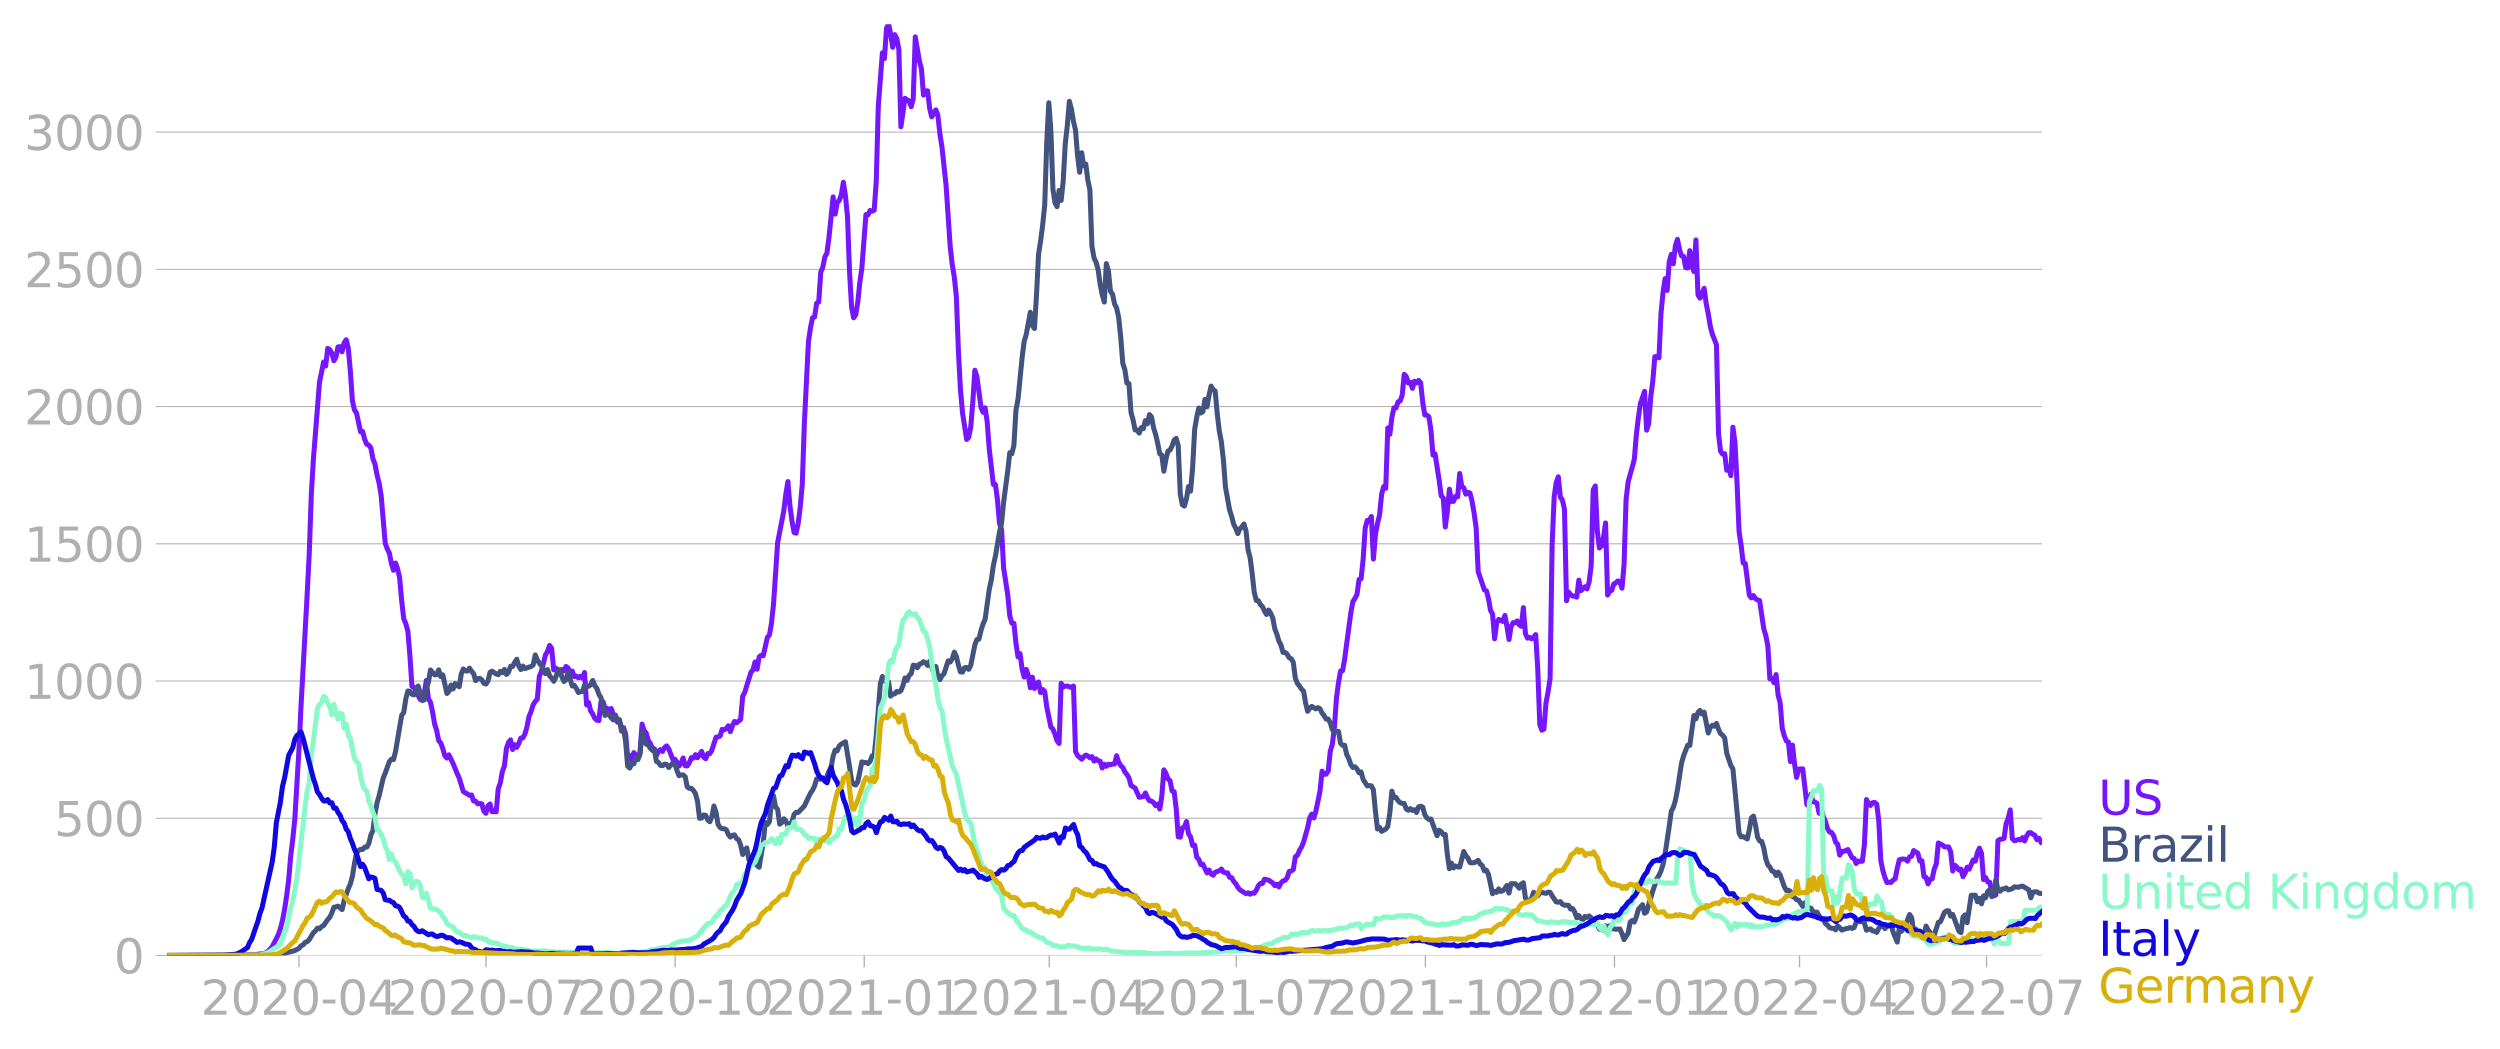 <svg xmlns:xlink="http://www.w3.org/1999/xlink" width="992.186" height="416.199" viewBox="0 0 744.14 312.149" xmlns="http://www.w3.org/2000/svg"><defs><style>*{stroke-linejoin:round;stroke-linecap:butt}</style></defs><g id="figure_1"><path d="M0 312.15h744.14V0H0v312.15z" style="fill:none" id="patch_1"/><g id="axes_1"><path d="M49.83 284.4h558V7.2h-558v277.2z" style="fill:none" id="patch_2"/><g id="matplotlib.axis_1"><g id="xtick_1"><g id="line2d_1"><defs><path id="m7613016819" d="M0 0v3.5" style="stroke:#b0b0b0;stroke-width:.4"/></defs><use xlink:href="#m7613016819" x="88.988" y="284.4" style="fill:#b0b0b0;stroke:#b0b0b0;stroke-width:.4"/></g><g style="fill:#b0b0b0" transform="matrix(.14 0 0 -.14 59.74 302.038)" id="text_1"><defs><path id="DejaVuSans-32" d="M1228 531h2203V0H469v531q359 372 979 998 621 627 780 809 303 340 423 576 121 236 121 464 0 372-261 606-261 235-680 235-297 0-627-103-329-103-704-313v638q381 153 712 231 332 78 607 78 725 0 1156-363 431-362 431-968 0-288-108-546-107-257-392-607-78-91-497-524-418-433-1181-1211z" transform="scale(.016)"/><path id="DejaVuSans-30" d="M2034 4250q-487 0-733-480-245-479-245-1442 0-959 245-1439 246-480 733-480 491 0 736 480 246 480 246 1439 0 963-246 1442-245 480-736 480zm0 500q785 0 1199-621 414-620 414-1801 0-1178-414-1799Q2819-91 2034-91q-784 0-1198 620-414 621-414 1799 0 1181 414 1801 414 621 1198 621z" transform="scale(.016)"/><path id="DejaVuSans-2d" d="M313 2009h1684v-512H313v512z" transform="scale(.016)"/><path id="DejaVuSans-34" d="M2419 4116 825 1625h1594v2491zm-166 550h794V1625h666v-525h-666V0h-628v1100H313v609l1940 2957z" transform="scale(.016)"/></defs><use xlink:href="#DejaVuSans-32"/><use xlink:href="#DejaVuSans-30" x="63.623"/><use xlink:href="#DejaVuSans-32" x="127.246"/><use xlink:href="#DejaVuSans-30" x="190.869"/><use xlink:href="#DejaVuSans-2d" x="254.492"/><use xlink:href="#DejaVuSans-30" x="290.576"/><use xlink:href="#DejaVuSans-34" x="354.199"/></g></g><g id="xtick_2"><use xlink:href="#m7613016819" x="144.666" y="284.4" style="fill:#b0b0b0;stroke:#b0b0b0;stroke-width:.4" id="line2d_2"/><g style="fill:#b0b0b0" transform="matrix(.14 0 0 -.14 115.418 302.038)" id="text_2"><defs><path id="DejaVuSans-37" d="M525 4666h3000v-269L1831 0h-659l1594 4134H525v532z" transform="scale(.016)"/></defs><use xlink:href="#DejaVuSans-32"/><use xlink:href="#DejaVuSans-30" x="63.623"/><use xlink:href="#DejaVuSans-32" x="127.246"/><use xlink:href="#DejaVuSans-30" x="190.869"/><use xlink:href="#DejaVuSans-2d" x="254.492"/><use xlink:href="#DejaVuSans-30" x="290.576"/><use xlink:href="#DejaVuSans-37" x="354.199"/></g></g><g id="xtick_3"><use xlink:href="#m7613016819" x="200.955" y="284.4" style="fill:#b0b0b0;stroke:#b0b0b0;stroke-width:.4" id="line2d_3"/><g style="fill:#b0b0b0" transform="matrix(.14 0 0 -.14 171.707 302.038)" id="text_3"><defs><path id="DejaVuSans-31" d="M794 531h1031v3560L703 3866v575l1116 225h631V531h1031V0H794v531z" transform="scale(.016)"/></defs><use xlink:href="#DejaVuSans-32"/><use xlink:href="#DejaVuSans-30" x="63.623"/><use xlink:href="#DejaVuSans-32" x="127.246"/><use xlink:href="#DejaVuSans-30" x="190.869"/><use xlink:href="#DejaVuSans-2d" x="254.492"/><use xlink:href="#DejaVuSans-31" x="290.576"/><use xlink:href="#DejaVuSans-30" x="354.199"/></g></g><g id="xtick_4"><use xlink:href="#m7613016819" x="257.244" y="284.4" style="fill:#b0b0b0;stroke:#b0b0b0;stroke-width:.4" id="line2d_4"/><g style="fill:#b0b0b0" transform="matrix(.14 0 0 -.14 227.997 302.038)" id="text_4"><use xlink:href="#DejaVuSans-32"/><use xlink:href="#DejaVuSans-30" x="63.623"/><use xlink:href="#DejaVuSans-32" x="127.246"/><use xlink:href="#DejaVuSans-31" x="190.869"/><use xlink:href="#DejaVuSans-2d" x="254.492"/><use xlink:href="#DejaVuSans-30" x="290.576"/><use xlink:href="#DejaVuSans-31" x="354.199"/></g></g><g id="xtick_5"><use xlink:href="#m7613016819" x="312.31" y="284.4" style="fill:#b0b0b0;stroke:#b0b0b0;stroke-width:.4" id="line2d_5"/><g style="fill:#b0b0b0" transform="matrix(.14 0 0 -.14 283.062 302.038)" id="text_5"><use xlink:href="#DejaVuSans-32"/><use xlink:href="#DejaVuSans-30" x="63.623"/><use xlink:href="#DejaVuSans-32" x="127.246"/><use xlink:href="#DejaVuSans-31" x="190.869"/><use xlink:href="#DejaVuSans-2d" x="254.492"/><use xlink:href="#DejaVuSans-30" x="290.576"/><use xlink:href="#DejaVuSans-34" x="354.199"/></g></g><g id="xtick_6"><use xlink:href="#m7613016819" x="367.988" y="284.4" style="fill:#b0b0b0;stroke:#b0b0b0;stroke-width:.4" id="line2d_6"/><g style="fill:#b0b0b0" transform="matrix(.14 0 0 -.14 338.74 302.038)" id="text_6"><use xlink:href="#DejaVuSans-32"/><use xlink:href="#DejaVuSans-30" x="63.623"/><use xlink:href="#DejaVuSans-32" x="127.246"/><use xlink:href="#DejaVuSans-31" x="190.869"/><use xlink:href="#DejaVuSans-2d" x="254.492"/><use xlink:href="#DejaVuSans-30" x="290.576"/><use xlink:href="#DejaVuSans-37" x="354.199"/></g></g><g id="xtick_7"><use xlink:href="#m7613016819" x="424.277" y="284.4" style="fill:#b0b0b0;stroke:#b0b0b0;stroke-width:.4" id="line2d_7"/><g style="fill:#b0b0b0" transform="matrix(.14 0 0 -.14 395.03 302.038)" id="text_7"><use xlink:href="#DejaVuSans-32"/><use xlink:href="#DejaVuSans-30" x="63.623"/><use xlink:href="#DejaVuSans-32" x="127.246"/><use xlink:href="#DejaVuSans-31" x="190.869"/><use xlink:href="#DejaVuSans-2d" x="254.492"/><use xlink:href="#DejaVuSans-31" x="290.576"/><use xlink:href="#DejaVuSans-30" x="354.199"/></g></g><g id="xtick_8"><use xlink:href="#m7613016819" x="480.567" y="284.4" style="fill:#b0b0b0;stroke:#b0b0b0;stroke-width:.4" id="line2d_8"/><g style="fill:#b0b0b0" transform="matrix(.14 0 0 -.14 451.319 302.038)" id="text_8"><use xlink:href="#DejaVuSans-32"/><use xlink:href="#DejaVuSans-30" x="63.623"/><use xlink:href="#DejaVuSans-32" x="127.246"/><use xlink:href="#DejaVuSans-32" x="190.869"/><use xlink:href="#DejaVuSans-2d" x="254.492"/><use xlink:href="#DejaVuSans-30" x="290.576"/><use xlink:href="#DejaVuSans-31" x="354.199"/></g></g><g id="xtick_9"><use xlink:href="#m7613016819" x="535.633" y="284.4" style="fill:#b0b0b0;stroke:#b0b0b0;stroke-width:.4" id="line2d_9"/><g style="fill:#b0b0b0" transform="matrix(.14 0 0 -.14 506.385 302.038)" id="text_9"><use xlink:href="#DejaVuSans-32"/><use xlink:href="#DejaVuSans-30" x="63.623"/><use xlink:href="#DejaVuSans-32" x="127.246"/><use xlink:href="#DejaVuSans-32" x="190.869"/><use xlink:href="#DejaVuSans-2d" x="254.492"/><use xlink:href="#DejaVuSans-30" x="290.576"/><use xlink:href="#DejaVuSans-34" x="354.199"/></g></g><g id="xtick_10"><use xlink:href="#m7613016819" x="591.31" y="284.4" style="fill:#b0b0b0;stroke:#b0b0b0;stroke-width:.4" id="line2d_10"/><g style="fill:#b0b0b0" transform="matrix(.14 0 0 -.14 562.062 302.038)" id="text_10"><use xlink:href="#DejaVuSans-32"/><use xlink:href="#DejaVuSans-30" x="63.623"/><use xlink:href="#DejaVuSans-32" x="127.246"/><use xlink:href="#DejaVuSans-32" x="190.869"/><use xlink:href="#DejaVuSans-2d" x="254.492"/><use xlink:href="#DejaVuSans-30" x="290.576"/><use xlink:href="#DejaVuSans-37" x="354.199"/></g></g></g><g id="matplotlib.axis_2"><g id="ytick_1"><path d="M49.83 284.4h558" clip-path="url(#pf10d92b162)" style="fill:none;stroke:#b0b0b0;stroke-width:.3;stroke-linecap:square" id="line2d_11"/><g id="line2d_12"><defs><path id="mec77776ad9" d="M0 0h-3.5" style="stroke:#b0b0b0;stroke-width:.3"/></defs><use xlink:href="#mec77776ad9" x="49.83" y="284.4" style="fill:#b0b0b0;stroke:#b0b0b0;stroke-width:.3"/></g><use xlink:href="#DejaVuSans-30" style="fill:#b0b0b0" transform="matrix(.14 0 0 -.14 33.922 289.719)" id="text_11"/></g><g id="ytick_2"><path d="M49.83 243.555h558" clip-path="url(#pf10d92b162)" style="fill:none;stroke:#b0b0b0;stroke-width:.3;stroke-linecap:square" id="line2d_13"/><use xlink:href="#mec77776ad9" x="49.83" y="243.555" style="fill:#b0b0b0;stroke:#b0b0b0;stroke-width:.3" id="line2d_14"/><g style="fill:#b0b0b0" transform="matrix(.14 0 0 -.14 16.108 248.874)" id="text_12"><defs><path id="DejaVuSans-35" d="M691 4666h2478v-532H1269V2991q137 47 274 70 138 23 276 23 781 0 1237-428 457-428 457-1159 0-753-469-1171Q2575-91 1722-91q-294 0-599 50Q819 9 494 109v635q281-153 581-228t634-75q541 0 856 284 316 284 316 772 0 487-316 771-315 285-856 285-253 0-505-56-251-56-513-175v2344z" transform="scale(.016)"/></defs><use xlink:href="#DejaVuSans-35"/><use xlink:href="#DejaVuSans-30" x="63.623"/><use xlink:href="#DejaVuSans-30" x="127.246"/></g></g><g id="ytick_3"><path d="M49.83 202.71h558" clip-path="url(#pf10d92b162)" style="fill:none;stroke:#b0b0b0;stroke-width:.3;stroke-linecap:square" id="line2d_15"/><use xlink:href="#mec77776ad9" x="49.83" y="202.709" style="fill:#b0b0b0;stroke:#b0b0b0;stroke-width:.3" id="line2d_16"/><g style="fill:#b0b0b0" transform="matrix(.14 0 0 -.14 7.2 208.028)" id="text_13"><use xlink:href="#DejaVuSans-31"/><use xlink:href="#DejaVuSans-30" x="63.623"/><use xlink:href="#DejaVuSans-30" x="127.246"/><use xlink:href="#DejaVuSans-30" x="190.869"/></g></g><g id="ytick_4"><path d="M49.83 161.864h558" clip-path="url(#pf10d92b162)" style="fill:none;stroke:#b0b0b0;stroke-width:.3;stroke-linecap:square" id="line2d_17"/><use xlink:href="#mec77776ad9" x="49.83" y="161.864" style="fill:#b0b0b0;stroke:#b0b0b0;stroke-width:.3" id="line2d_18"/><g style="fill:#b0b0b0" transform="matrix(.14 0 0 -.14 7.2 167.183)" id="text_14"><use xlink:href="#DejaVuSans-31"/><use xlink:href="#DejaVuSans-35" x="63.623"/><use xlink:href="#DejaVuSans-30" x="127.246"/><use xlink:href="#DejaVuSans-30" x="190.869"/></g></g><g id="ytick_5"><path d="M49.83 121.019h558" clip-path="url(#pf10d92b162)" style="fill:none;stroke:#b0b0b0;stroke-width:.3;stroke-linecap:square" id="line2d_19"/><use xlink:href="#mec77776ad9" x="49.83" y="121.019" style="fill:#b0b0b0;stroke:#b0b0b0;stroke-width:.3" id="line2d_20"/><g style="fill:#b0b0b0" transform="matrix(.14 0 0 -.14 7.2 126.337)" id="text_15"><use xlink:href="#DejaVuSans-32"/><use xlink:href="#DejaVuSans-30" x="63.623"/><use xlink:href="#DejaVuSans-30" x="127.246"/><use xlink:href="#DejaVuSans-30" x="190.869"/></g></g><g id="ytick_6"><path d="M49.83 80.173h558" clip-path="url(#pf10d92b162)" style="fill:none;stroke:#b0b0b0;stroke-width:.3;stroke-linecap:square" id="line2d_21"/><use xlink:href="#mec77776ad9" x="49.83" y="80.173" style="fill:#b0b0b0;stroke:#b0b0b0;stroke-width:.3" id="line2d_22"/><g style="fill:#b0b0b0" transform="matrix(.14 0 0 -.14 7.2 85.492)" id="text_16"><use xlink:href="#DejaVuSans-32"/><use xlink:href="#DejaVuSans-35" x="63.623"/><use xlink:href="#DejaVuSans-30" x="127.246"/><use xlink:href="#DejaVuSans-30" x="190.869"/></g></g><g id="ytick_7"><path d="M49.83 39.328h558" clip-path="url(#pf10d92b162)" style="fill:none;stroke:#b0b0b0;stroke-width:.3;stroke-linecap:square" id="line2d_23"/><use xlink:href="#mec77776ad9" x="49.83" y="39.328" style="fill:#b0b0b0;stroke:#b0b0b0;stroke-width:.3" id="line2d_24"/><g style="fill:#b0b0b0" transform="matrix(.14 0 0 -.14 7.2 44.647)" id="text_17"><defs><path id="DejaVuSans-33" d="M2597 2516q453-97 707-404 255-306 255-756 0-690-475-1069Q2609-91 1734-91q-293 0-604 58T488 141v609q262-153 574-231 313-78 654-78 593 0 904 234t311 681q0 413-289 645-289 233-804 233h-544v519h569q465 0 712 186t247 536q0 359-255 551-254 193-729 193-260 0-557-57-297-56-653-174v562q360 100 674 150t592 50q719 0 1137-327 419-326 419-882 0-388-222-655t-631-370z" transform="scale(.016)"/></defs><use xlink:href="#DejaVuSans-33"/><use xlink:href="#DejaVuSans-30" x="63.623"/><use xlink:href="#DejaVuSans-30" x="127.246"/><use xlink:href="#DejaVuSans-30" x="190.869"/></g></g></g><path d="m49.83 284.4 21.414-.082 3.06-.151 1.223-.012 1.224-.117 1.836-.21 1.223-.665 1.224-1.365 1.835-3.618.612-1.867.612-2.404.612-3.186.612-4.027.612-4.854.612-7.12.611-4.982.612-6.069 1.224-20.48.612-13.001 1.835-33.248.612-12.079.612-17.47.612-10.48 1.835-23.142 1.224-6.021.612 1.202.612-5.229.612.362.611 1.074.612 2.217.612-1.062.612-3.034.612-.105.612 1.529.611-2.696.612-.864.612 2.474.612 6.699.612 8.928.612 2.777.611.875 1.224 5.649.612-.105.612 2.369.612 1.424.612.268.611.817.612 3.22.612 1.6.612 3.232.612 2.37.612 3.769 1.223 14.226.612 1.657.612 1.237.612 3.139.612 1.984.611-2.16.612 1.681.612 2.708.612 6.827.612 5.38.612 1.435.612 2.206.611 7.27.612 9.196.612.28 1.836 3.595.611.233.612-2.065.612-3.781.612 5.461.612.98.612 2.766.611 3.665.612 1.925.612 3.058.612.735.612 1.622.612 2.194.612.677.611-.957 1.224 2.567 1.224 2.988.612 1.354 1.223 4.003 1.836 1.132.612-.082.611 1.774.612.046.612.794.612-.082.612.094.612 2.17.612.642.611-2.217.612-.549.612 2.276 1.224.035.612-6.874.611-1.645.612-3.466.612-1.646.612-5.24.612-1.773.612-.759.611 2.86.612-1.424.612.805.612-1.19.612-1.588.612-.058.612-1.132.611-2.217.612-3.058.612-1.435.612-2.008.612-.98.612-.677.611-6.745.612-1.506 1.224-4.936.612-1.085.612-1.728.611.876.612 6.395.612-.479.612.362.612 1.307.612-1.283.612.385.611-1.296.612.467.612 2.02.612-1.145.612 1.67.612-.164.611.513.612-.466.612.583.612-1.692.612 9.651.612-.7.611 2.486.612.933.612 1.284.612.537.612.128.612-5.532.612-.093.611 1.984.612-.012.612.724.612-.654.612 1.798 1.223 2.229.612-.28.612 1.867.612.058.612 1.902.612 7.026.611-.584.612 1.33.612-2.24.612.735.612.502.612-1.179.612-8.53.611 1.937.612.7.612 2.17.612.91.612 1.506.612.129.611 1.995.612-1.295.612-.479.612.549.612-1.19.612-.444.611.875 1.224 3.174.612-.07.612.876.612 1.108.612-.793.611-1.587.612 2.322.612.047.612-.922.612-1.54.612.163.611-1.039.612.91 1.224-1.89.612 1.715.612.467.611-1.517.612.012.612-1.039 1.224-3.851.612-.105.612-.257.611-1.995.612.151.612-.385.612-.817.612 1.739.612-1.762.611-1.272.612.408 1.224-1.027.612-6.908.612-1.167 1.835-5.929.612-.723.612-2.358.612 2.16.612-3.665.611-.467.612.117 1.224-5.45.612-.712.612-3.466.611-5.718 1.224-18.323 1.836-9.452.611-5.018.612-3.712.612 7.283.612 4.54.612 3.337.612.21.612-2.883.611-4.854.612-6.804.612-18.042 1.224-24.46.612-4.155.611-2.93.612-.244.612-4.097.612-.338.612-8.916.612-1.459.611-3.092.612-1.074.612-4.738 1.224-12.009.612 5.112.612-3.454.611-.607.612-1.657.612-3.746.612 4.014.612 6.139.612 16.536.611 10.48.612 3.174.612-.864.612-3.71.612-5.929.612-4.306 1.223-15.918.612.07.612-1.296.612.199.612-.269.612-8.53.611-22.477 1.224-15.86.612 1.704.612-9.056.612-1.167.611 2.812.612 4.073.612-3.77.612 1.168.612 3.14.612 23.118 1.223-8.485.612.479.612.315.612 1.716.612-2.334.612-18.45 1.223 7.2.612 2.392.612 7.726.612-1.214.612-.047.611 5.193.612 2.544.612-.91.612-1.167.612 1.622.612 5.614.611 3.84 1.224 11.482 1.224 18.183.612 5.414.612 3.618.611 5.859.612 16.396.612 11.32.612 6.874 1.224 7.877.611-.63.612-3.023.612-7.457.612-9.488.612 1.903 1.223 9.196.612 1.423.612-1.33.612 4.143.612 8.11 1.224 10.55h.611l.612 4.528.612 7.084.612 1.774.612 11.518 1.223 7.924.612 6.29.612 2.183.612.047.612 5.928.612 4.05.611-.946.612 4.587.612 2.369.612-2.276.612 1.797.612 3.653.612-3.128.611 3.35.612-1.506.612-.408.612 3.139.612-.91.612.583.611 4.587 1.224 5.998.612.618.612 1.53.612 1.96.611.77.612-17.902.612 1.12.612-.268.612-.023 1.224.42.611-.432.612 19.524.612 1.167 1.224 1.097.612-.723.611-.502.612.268.612.525.612-.338.612 1.319.612-.642.611.56.612.14.612 2.007.612-1.108.612.606.612-.606.612.151.611-.221.612-.012.612-2.45.612 1.901.612 1.027.612.549.611 1.319.612.758.612 1.015.612 2.276 1.224.759 1.223 2.742 1.224-.198.612-1.074.612 1.412.612.91.611.105.612.479.612.864.612-.479.612 1.494.612-3.805.611-7.854.612 1.016.612 1.68.612.537.612 3.058.612.198.611 5.018.612 8.414.612.117.612-2.8.612-.176.612-1.68.612 3.652.611.91.612 2.58.612-.14.612 3.594.612.677.612 1.54.611-.105 1.224 2.58.612-.852.612 1.155.612.373.611-.875 1.224-.432.612-.537.612.922.612.234h.612l.611 1.318.612.106.612 1.132.612.676.612 1.062.612.736 1.835 1.178.612-.291.612.443.612-.385.611.082.612-.91.612-1.331.612-.677h.612l.612-1.249 1.223.269 1.224.817.612.817.612-.397.612.793.611-1.202.612-.607.612-.14.612-.781.612-1.891.612-.128.611-.409.612-3.816.612-.432.612-1.435.612-1.027.612-1.506 1.223-4.283.612-2.929.612-1.073.612 1.132.612-2.066 1.223-5.893.612-5.975.612.945.612-.07.612-.922.612-5.882.611-2.124.612-4.82.612-8.752.612-4.715.612-3.478.612-.081.612-3.536 1.835-13.69.612-3.337.612-.945.612-1.202.611-4.447.612-.198.612-5.812.612-9.324.612-2.24.612.023.611-1.19.612 12.661.612-7.422.612-3.186.612-2.567.612-6.162.612-2.24.611.524.612-17.972.612 1.88.612-5.03.612-2.86.612.059.611-1.833.612-.245.612-1.657.612-6.255.612.63.612 1.95.611-.223.612 1.786.612-2.1.612.49.612-.736.612.735.612 5.754.611 3.793.612.035.612.501.612 3.98.612 7.41.612-.361 1.223 7.842.612 4.668.612.607.612 8.66.612-4.797.611-6.454.612 3.641.612-.023.612-1.506.612.175.612-6.955.612 3.863.611.373.612 1.914.612-.537.612.187.612 2.38.612 3.525.611 4.4.612 13.07 1.836 5.45.612.28.611 2.311.612 3.49.612 1.12.612 7.375.612-4.703.612-1.073 1.223.595.612-1.774.612 3.256.612 3.898.612-3.863.612-1.144.611.047.612-.549.612 1.179.612.408.612-5.543.612 7.737.611 1.33.612-.22.612.42.612-.514.612-.735.612 10.234.612 16.56.611 1.669.612-.315.612-7.784.612-3.198.612-4.06.612-40.018.611-14.12.612-4.283.612-1.658.612 6.057.612.875.612 2.731.611 27.238.612-2.59.612.77.612.408.612.082.612.245.612-5.053.611 3.139 1.224-1.179.612.642.612-2.019.612-4.843.611-22.64.612-1.132.612 13.444.612 5.018.612-.583.612-2.498.611-4.376.612 21.461.612-1.085.612-.315.612-1.879.612-.373.612-.549.611.28.612 1.88.612-6.863.612-19.547.612-5.229 1.223-4.422.612-2.276.612-7.329.612-5.217.612-4.12 1.223-3.582.612 11.554.612-1.95.612-7.912.612-4.738.612-7.282.612-.012.611.35.612-13.303.612-6.209.612-4.073.612 3.536.612-8.542.611-2.194.612 2.8.612-5.356.612-1.914.612 3.058.612 1.844.611.175.612 3.314.612.128.612-5.158.612 4.458.612 1.739.612-9.394.611 16.314.612 1.016.612-1.319.612-1.599.612 4.54.612 3 .611 3.768.612 2.358 1.224 3.104.612 26.643.612 5.1.611.828.612-.128.612 4.913.612-.887.612 2.498.612-14.39.612 4.517.611 11.915.612 14.634.612 4.05.612 5.286.612.129 1.223 9.476.612.782.612-.689.612.922.612.362.612.222 1.223 8.297.612 2.077.612 3.07.612 9.826.612-.105.612 1.248.611-2.404.612 6.092.612 2.334.612 7.55.612 2.23.612 1.552.611.303.612 5.835.612-4.901.612 5.613.612 4.003.612-2.462 1.223-.082 1.224 10.655.612.467.612-3.595.612 2.23.611.15.612.398.612 2.94.612-1.178.612 2.077.612 1.447.611 2.113.612 1.061.612.176.612.898.612 2.007.612.619.611 3.21.612-1.133.612.035 1.224-.548 1.224 2.415.611.234.612 1.505.612-.747.612.094.612-.047.612-4.948.611-13.397.612 1.167.612.583.612-.828.612-.047.612.478.611 4.925.612 11.939.612 2.929.612 2.066.612 1.493.612-.105.612.07.611-.7.612-.397.612-3.15.612-2.486.612-.187.612-.07.611.128.612.525.612-1.272.612-.186.612-1.693 1.223.794.612 2.31.612-.07.612 4.739.612.21.612 1.925.612-1.365.611-.152.612-2.847.612-1.54.612-6.268 1.224.619.611.537 1.224.023.612 1.436.612 5.741.612-1.727.611.537.612.875.612-.257.612 2.23.612-1.028.612-1.785.612.607 1.223-2.79.612.386.612-2.486.612-1.377.612 1.505.611 7.843.612-.607.612 1.284.612.116.612 2.614.612 1.447.611-.315.612-16.104.612-.432.612-.047.612-.222.612-4.446.612-1.482.611-2.544.612 8.577.612.596.612-.129.612-.245.612.152.611-.689.612.992.612-1.517.612-.933.612-.012.612.467.611.303.612 1.319.612-.444.612 1.167h0" clip-path="url(#pf10d92b162)" style="fill:none;stroke:#7516fd;stroke-width:1.5;stroke-linecap:square" id="line2d_25"/><path d="m49.83 284.4 31.204-.07 2.447-.327 3.06-.723 1.223-.339 1.224-.653.612-.77.612-.234.611-.782.612-.187.612-.641 1.224-2.031.612-.548.611-.84.612.221.612-.677.612-.315 1.224-1.785.612-.666.611-1.283.612-1.704.612-.105.612-.234 1.224 1.039.611-2.766 1.224-3.454.612-1.412.612-2.24.612-3.805.611-3.093.612-.794.612-.385.612.047.612-.712.612.012.612-1.062.611-2.568.612-1.272.612-4.913.612-3.384.612-2.066 1.223-5.263.612-1.505 1.224-3.42.612-.712.612.129.611-2.393 1.836-10.841.612-.794.612-4.037.612-2.358.611.094.612.886.612.175 1.224-2.649 1.223 4.307.612-.164.612-3.63.612-1.551.612-3.735 1.223 1.447.612-.058.612-1.424.612 2.008.612-.514 1.224 5.543.611-.653.612-1.844.612 1.155.612-1.622.612.619.612.338.611-3.84.612-1.458.612.595.612.023.612-.863.612.945.611.689.612 2.089.612-.572.612-.129.612.467.612 1.039.612.21.611-.922.612-2.567.612-.339 1.224.852.612.198.611-1.015.612.432.612-.992.612 1.494.612-.689.612-1.75.611.07.612-1.249.612-.899.612 2.043.612 1.027.612-1.062.612.782 1.223-.456.612-.163.612-.49.612-2.976.612 1.482.611.969.612.688 1.224 2.428.612-1.19.612 1.843.611.665.612.969.612-1.167.612-1.949.612-.28.612 2.124.612 1.33.611-.525.612-2.182 1.224 4.038.612-.187.612.91.611 1.214.612-.21.612-.082.612-1.844.612.245.612.059.611-.514.612-1.225.612 1.54.612.852.612 1.74.612.98.612 2.94.611 2.358.612-.806.612.63.612.887.612.619.612-1.459.611 1.377h.612l.612 3.42.612-.666.612 3.817.612 7.293.611.549.612-1.249.612.012.612-1.902.612.618.612-1.61.612-6.5.611 2.275.612 1.225.612.234.612 1.003.612.63.612-.093.611 3.361.612.35.612.864.612.07.612-.478.612.14.611.875 1.224-1.33.612.256.612 1.96.612 1.565.612-.222.611-.024.612.56.612 3 .612.443h.612l.612.63.611.934.612 2.322.612 5.042.612-.082.612-.922.612.129.611 1.388.612.502.612-1.54.612-3.151.612 1.879.612 3.606.612.933.611.327.612.024.612.28.612 1.423.612.782.612-.537.611-.116.612 1.108.612.35.612 1.6.612 2.777.612-1.33.611-.607.612 3.524.612.747.612.152.612-.246.612 1.05.612.514 1.223-7.41.612-5.905.612.583.612-.828.612-5.602.611-2.1.612 3.302.612.735.612 4.4.612-.444.612-1.143.611.595.612 1.529 1.224-1.237.612-2.183.612-.642.612.047 1.835-1.925 1.224-2.591.612-1.249.611-.863.612-1.32.612-2.03.612-.093.612.198.612-.35.611.525.612-1.027.612-1.587.612-1.027.612-3.407.612-1.821.612.21.611-1.447.612-.56 1.224-.689 1.224 7.422.611 4.237.612.957.612.268.612-.957 1.224-5.928.611.151.612.035.612.304.612-.689.612-1.599.612-.163.612-5.858 1.223-15.498.612-2.09.612 1.238.612.735.612-.385.611 4.248.612-.63.612-.059.612-.711.612.175.612-.409.611-1.529.612-2.252.612.747.612-1.529.612-.513.612-2.498.612.059.611.688.612-1.062.612-.187.612-.548.612.315.612.782.611-1.237 1.224 3.49.612-1.915.612 2.976.612.922.611-1.144.612-.63 1.224-3.828.612.362.612-1.027.612-1.914.611 1.284.612 2.603.612 2.007.612.035.612-1.296.612-.07.611.549.612-1.167 1.224-6.115.612-1.587.612-.14.611-2.58.612-1.948.612-1.366 1.224-8.916.612-2.719.612-4.33.611-2.777 1.224-7.224.612-2.684.612-6.22 1.223-9.278.612-5.438.612.327.612-2.474.612-10.492.612-3.267 1.223-12.406.612-4.808.612-2.065 1.224-6.606.612 4.015.611.817.612-9.967.612-12.148.612-3.91.612-4.784.612-5.929.611-18.765.612-11.682.612 8.274.612 17.505.612 3.968.612 1.179.611-4.82.612 2.964.612-5.753.612-11.099.612-5.473.612-7.177.612 2.346.611 3.63.612 2.637.612 7.667.612 4.843.612-5.823.612 3.91.611-.526.612 4.785.612 2.894.612 16.805.612 3.442.612 1.296.611 2.194.612 4.388.612 3.104.612 2.159.612-11.448.612 2.112.612 6.138.611.794.612 2.976.612 1.19.612 2.813.612 5.788.612 7.877.611 1.844.612 4.015.612.163.612 8.566.612 2.217.612 3.023.611-.012.612.946.612-1.623.612.304.612-2.404.612.945.612-2.73.611.711.612 3.21.612 2.007.612 2.602.612 3.116.612.432.611 4.785.612-3.501.612-2.51.612-.28.612-1.213.612-1.75.611-.526.612 2.182.612 14.413.612 3.162.612.386.612-2.136.612-3.664.611 1.353.612-6.897.612-11.506.612-3.548.612-2.801.612 1.505.611-.431.612-3.618.612 2.229.612-3.49.612-2.695.612 1.038.611.456.612 6.792.612 5.1.612 3.22.612 5.462.612 8.029 1.223 6.734.612 1.925.612 2.346.612 1.237.612 1.54.612-1.388.611-.584.612-.875.612 2.089.612 5.59.612 2.392.612 4.715.611 5.578.612 2.404.612.082.612 1.167.612.572.612 1.377.612.968.611-1.318.612.98.612 1.33.612 3.268.612 1.587.612 2.077.611 1.144.612 2.217.612.024.612.502.612 1.05.612.315.611 1.05.612 4.738.612 1.54.612.748.612.945.612.607.612 3.513.611 2.509.612-.864.612-.584 1.224.724.612-.362.611.315.612 1.284.612.782.612 1.015h.612l.612 1.097.611 2.03.612.643 1.224-.105.612 3.512.612.654.612-.035.611 2.742.612 1.202.612 1.774.612.887.612-.21.612.642.611 1.155.612-.256.612 2.217 1.224 1.949.612-.105.611.081.612 1.144.612 6.465.612 5.229.612-.49.612 1.213 1.223-.688.612-.747.612-4.097.612-6.441.612 1.878.612-.023.611.969.612.595.612.222.612.058.612 1.587.612.397.611-.49.612.537.612-.21.612.828.612-1.68.612-.187.612.245.611 2.217.612 1.004.612.467.612-.117 1.835 4.948.612-1.634.612.444.612.875.612-.035.612 5.94.611 4.248.612-1.68.612 1.435.612-.572.612.269.612.058 1.223-4.633.612 1.237.612.7.612 1.342.612.105.612-.058.611-.28.612-.42.612 1.085.612.455.612 1.564.612-.163.611 1.213 1.224 5.789.612-.712.612.303.612-1.015.612.735.611-.198.612-.654.612-.922.612 2.264.612-2.789 1.223.012.612.583.612.759.612-1.26.612-.374.612 4.47.611 1.167.612-.362.612-.654.612-1.774.612 1.237.612-.186.612-.782.611-.234 1.224.28.612-.361.612.035.612 1.073 1.223 1.774.612.105.612-.163.612.759.612.326.611-.046.612.07.612 1.085.612-.128.612 1.015.612 1.727.612-.677.611.899.612.35.612-.992.612.315.612-.443.612.49.611 1.774.612-.035.612.408.612 1.249 1.224.315.611-1.284.612.338.612-.326.612.91.612-.023.612.14 1.223-.082.612 1.365.612 1.798 1.224-1.926.612-3.268.611-.501.612.466.612-1.563.612-2.206 1.224-1.4.611 2.567.612-.42 1.836-6.232 1.224-3.641.611-.992.612-1.342.612-1.96.612-3.105 1.224-8.204.611-4.481.612-1.179.612-2.019.612-3.198 1.224-7.982.611-2.147 1.224-3.14.612.082 1.224-8.904.612.969.611-1.926.612-.572.612 1.074.612-.537 1.224 6.185.611-1.669.612-.642.612.28.612-.816.612 1.774.612 1.26.611.478.612.829.612 4.563 1.224 3.63.612 1.015 1.835 19.104.612 1.108.612-.07 1.224.7.611-2.8.612-3.513.612-.502.612 2.743.612 3.536.612 1.132.611.14.612 1.925.612 3.268.612 1.762.612.677.612 1.167.612.222.611 1.143.612-1.038.612.84 1.224 3.478.612 1.167.611-.082.612.373.612 1.506.612.233.612.712.612.14 1.223 1.856.612-1.074 1.224 1.54.612.059.612 1.097 1.223.105.612 1.132.612.595.612.362.612 1.272.611.443.612.782.612.187.612-.012.612.467.612-1.167.611.549.612.7 1.224-.42.612-.105.612-.222.612.245.611-.257.612-1.564.612-.396.612.233.612-.152.612.607.611 2.077.612-.268.612-.117.612.607.612.035.612.397.611-1.237.612-.724.612.152.612.665.612-.665.612-.385.612-.163.611 2.31 1.224 2.918.612-4.295.612 1.097.612-1.027.611.339.612-2.778.612-1.54.612.945.612 4.283.612-.864.611.84.612-.303.612.91.612.082.612-2.45.612 1.143 1.223 1.564.612-.082 1.224-3.746.612-.163 1.223-2.836.612-.42h.612l.612 1.552.612-.467 1.835 4.983.612.42.612-4.644.612-.642.612 2.322 1.223-8.157h1.224l.612 1.925.612-1.015.612 1.634.611-2.37.612.584.612-1.844.612-.618.612 2.112.612-.933.611-4.213.612 3.326.612.21.612-.665.612-.036.612-.303.612.607 1.223-.385.612-.525 1.224.128.612-.233.611-.105 1.836 1.085.612 2.392.612-1.669.611-.128.612.023.612.42.612.047h0" clip-path="url(#pf10d92b162)" style="fill:none;stroke:#42537f;stroke-width:1.5;stroke-linecap:square" id="line2d_26"/><path d="m49.83 284.4 27.533-.105 2.447-.782 3.06-1.984.611-.618 1.224-3.35.612-1.575 1.224-5.73.611-2.066 1.224-6.477 2.447-21.834.612-4.552.612-2.252.612-8.216.612-4.178 1.223-9.896.612-1.027.612-.642.612-1.832.612.35.612 1.739.612.922.611 2.439.612-3.093.612 2.603.612 1.774.612-1.716.612.304.611 4.166.612-1.214.612 3.42.612.816 1.224 5.894.611 1.015.612.56.612 3.723.612 2.684.612 1.284.612.572.612 2.847.611 1.424.612 2.065.612 1.39.612 3.64.612.432.612 1.004.611 1.295.612 2.334.612 1.214.612 2.672.612-1.587.612 1.75.611.49 1.224 2.732.612.933.612.689.612 2.229.612-3.641.611.49.612 4.306.612-1.097.612-.805.612.21.612.77.611 3.723.612.21.612-1.377.612 1.96.612 2.475 1.223.315.612.07.612.455.612.63.612 1.05.612.642.612 1.482 1.223.735.612.21.612.876.612.63.612.105 1.223.969.612-.059.612.175 1.224.572.611-.373.612.081.612.362 1.224-.07.612.467.612-.117.611.677.612.327 2.448.35.611.467 1.224.292 1.224.291 1.223.129.612.361 2.448.245h.612l1.223.327.612.175 1.836-.105 1.223.129.612-.199 1.836.269 1.835.093.612.233.612-.21 1.835.21.612-.198.612.058 1.224-.07 1.835.012.612.175 1.224.047 1.223.245.612-.175 3.06-.14.611-.082 3.671.35 2.448-.023.612-.339 3.059.07.612-.07.612.059 1.835-.467 1.224-.362 1.223-.14 1.836-.502 1.224-.081.611-.024 1.224-.805.612-.222.612-.373 1.835-.42 1.836-.245.612-.245 1.835-1.11 1.836-2.275.612-.572.611-.805.612-.023.612-.35.612-1.144 1.224-1.225.612-1.027.611-.28.612-.98.612-.257 1.224-2.86.612-1.062.611-.583.612-1.774.612-.128 1.224-.747.612-2.124 1.223-2.09.612-1.014.612.07.612-.689.612-1.575.612-1.214.611-2.159.612-.245.612-.572 1.224-.362.612-.782 1.223 1.494.612-1.575.612 1.423.612-2.695.612.081.611-.105.612-1.937.612.047.612-.105.612-1.622.612 2.147 1.223.105.612.548.612.98.612.187.612.957.612-.186.611.163.612.047.612 1.342.612-1.19.612.933.612-1.435.611 1.015.612-.514.612 1.086.612-.922.612-.187.612-.758.612-.175.611-2.16.612.21.612-2.158.612-1.564.612-.502.612-.957.611 3.77.612-.21.612-1.658.612 2.72.612-2.743.612-4.551.611-.502.612-2.743.612-1.26.612-.584.612-4.89.612-.746.612-2.346 1.223-15.241 1.224-2.743.612-4.282.612-6.116.611-1.015.612.502.612-3.046.612-1.33.612-.852.612-4.295.611-3 .612-.5.612-1.343.612-.607.612.817.612.093.612-.28.611 1.167.612.666 1.224 3.5.612.246 1.223 4.353.612 4.714.612 3.77.612 2.73.612 4.377.612 2.509.611.864.612 4.644.612 3.735 1.836 8.157 1.223 2.52 2.448 11.286.612 2.042 1.223 1.144 1.224 6.395.612 1.529 1.223 3.99 1.224 1.716.612 2.393.612-.525.612.957 1.223 2.824.612.723.612.455.612 1.308.612 3.466 1.223 1.412 1.224.782.612.011.612 1.412.612.572 1.223 1.89 1.224.514.612.537.612-.023 1.223.875 1.836.933.612-.058 1.223 1.307 1.224.362.612.56.612.128.612-.058.611.409 1.836-.14.612-.35.612.034.612.152.611-.035.612.082 1.224.56 1.835.117.612-.117 1.224.338.612-.081 1.223.035.612-.012.612.187 1.224-.164 1.224.584 1.223.035 1.836.292 1.223.035.612.14.612-.047.612-.163.612.186 1.835-.035 1.224-.023 1.224.245 3.059.175 1.835-.198 2.448-.024.612.176 4.894-.269.612.128 1.836-.105 5.506-.303 1.224-.14 2.447-.222 1.836.094.612-.105 1.223.011 1.224-.233 1.224-.385.612-.035 1.223-.315.612.035 1.224-.35.612-.362 1.223-.374.612-.023.612-.152.612-.607 1.224-.466.611-.175.612-.479 1.224.058.612-.338.612-.63 1.223-.129.612.199.612-.432 1.224-.222 1.223.082 1.224-.677.612.234 1.224-.222.611.152 1.224-.129.612.105.612-.163.612.117.611-.28.612-.036 1.224-.396.612-.105.612.116.612-.163.611-.047 1.224-.782.612.164.612-.35 1.223-.222.612 1.435.612-.665.612-.432.612-.233.612.163.611-.081.612.035.612-1.856 1.224.303 1.224-.723.611.14.612-.187.612.269.612-.105.612.093.612-.397 1.223-.163.612.128.612-.198.612.385.612-.42.611.011.612.409.612-.023.612.116.612.315.612.094 1.223 1.283.612.059.612.245h.612l2.447.443.612-.385 1.224.199.612-.21.611.14.612-.42.612-.222.612.105 1.224-.42 1.223-.957.612.49.612-.42.612.151.612-.175.612.059 1.835-1.377.612-.07.612-.362 1.223-.058.612-.339.612-.093.612-.619.612-.07 1.224.269.611-.164.612.339.612.011.612.234.612.56 1.223-.047.612.117.612.572.612.175.612-.012.612-.163 1.223.116.612.024 1.836 1.785.612-.011 1.223.338 1.224.175.612-.28 2.447.245.612-.117.612-.233.612.128.611-.07.612.28 1.224-.035.612.07.612.35h1.223l1.224.199.612.058.612-.058.612-.257.611.269.612-.047.612-.315.612 1.354.612.513.612-1.155.611 1.785.612.969.612-2.17.612-.76.612-1.691.612-.817.612 1.167.611-.362.612-3.326.612 1.202.612-.304.612-1.878 1.223-.677.612-3.84.612-.7.612-1.214.612-.548.612.327.611.105.612-.199.612-.688.612.49.612.035 1.224-.257.611.129.612.431.612-.046.612.175.612-.105 1.223.128 1.224-.117.612-7.924.612-2.205 1.223.443.612.409 1.224.256.612 9.406.612 2.941.612 1.354.611.7.612 1.097.612.269.612.128 1.224 1.902 1.223.712.612.455.612-.257.612.059 1.223.758.612.7.612.456.612 1.494.612.863.612-1.237.612-.747.611 1.05.612-.793.612.14 1.836-.035.611.642.612-.56.612.583 1.836-.047.611.035.612-.14.612-.35.612.059.612-.152h1.224l2.447-1.4.612-.526h1.223l1.224-1.237.612-.198.612-.385.612-.222 1.835.094.612-.794.612-31.906.612-1.482.612-1.82h1.223l.612-1.611.612.98.612 26.713.612-.35.611 4.05h1.224l.612 4.06.612-2.275.612 1.68 1.223-7.235 1.224-.012.612-3.98.612.374.612 2.45.611 4.657.612 1.202 1.224.012.612 3.98.612.525.611.875.612-2.217.612-.14h1.224l.612-2.475.611 1.413.612.245.612 2.94.612.97 1.224-.024.612.63.611 1.179.612.91.612.198.612.724 1.224.023 1.223 1.155.612.432.612.91.612.316 1.223-.024 1.224.584.612.035.612 1.05.612.7 1.223.024 1.224-.642.612.058.612-.957.612-.583h1.223l.612.7 1.224.934.612.256.611-.151h1.224l1.224-.304.612-.338.612-.199 2.447-.233.612-.14.612-.502.611-.082.612-.233h1.224l.612.98.612 1.354.611-2.136 1.224 2.008 2.448.011.611-6.547 3.671.012.612-3.373 3.671-.046.612-.887h.612" clip-path="url(#pf10d92b162)" style="fill:none;stroke:#89f9c9;stroke-width:1.5;stroke-linecap:square" id="line2d_27"/><path d="m49.83 284.4 16.52-.082 3.67-.28.613-.163 1.223-.584 1.836-1.272.612-1.493.612-.922 1.223-3.606.612-1.728.612-2.345.612-1.622 3.059-13.783.612-4.4.612-7.212 1.223-6.243.612-4.645.612-2.427 1.224-6.734 1.223-2.346.612-2.462.612-1.097 1.224-1.074.612 1.786 3.059 12.055.612 1.75.611 2.288.612.724.612 1.097.612.816.612.024.612-.42.612.992.611-.059.612 1.6.612-.024.612 1.307.612.793.612 1.646.611.712.612 1.809.612.781.612 2.02.612 1.411.612 1.774.611 1.33 1.224 3.852.612-.689.612 1.004 1.224 3.314.611-.537.612.129.612.303.612 3.268 1.224.292.611.747.612 2.03.612.14.612.012.612.478.612.234.611.933.612.117.612.397 1.224 2.544.612.397.612 1.108.611.082.612.98.612.514.612 1.003.612.502.612.094.611-.292 1.836 1.179.612-.21.612.023.611.455.612.257.612-.059.612-.28h.612l1.224.747.611-.07.612.105 1.836 1.307.612-.152.611.106 1.224.571.612.035.612.187.612.864.611.373.612.198.612.479.612.023.612.199.612-.059.612-.606.611.046.612.175.612-.151.612.175 1.835-.035.612.21.612.035.612.163 1.224-.082.611.152.612.023 1.224-.081.612-.082 1.224.07 1.223.07 1.836.292.612-.024 1.835.176.612.081 2.447-.163.612.07 1.224-.082.612.07.612-.093 1.835.152h1.836l.611-1.693 1.836-.011 1.224.035.611-.07.612 1.809 3.06-.082 4.894-.012.612-.175 3.671-.21.612.117 3.671-.024 1.224-.303 1.835-.187 1.224-.233 1.224.058.611.012.612-.117 1.836-.035 1.224-.128 1.223-.047.612-.14 1.224-.035 1.223-.117 1.224-.42.612-.14.612-.712 1.835-1.027.612-.396.612-.56.612-.98.612-.62.612-.42.611-1.213 1.224-1.482.612-1.54 1.224-1.856.611-1.26.612-1.705 1.224-2.007 1.224-3.256 1.223-5.345 1.836-4.364.612-2.65.612-3.162.611-2.427 1.224-2.603.612-2.509 1.835-5.006.612-.199 1.224-3.466.612-.186 1.223-2.895.612.362.612-1.972.612-1.494.612.07.612.245.612-.49.611.794.612.443.612-1.996.612.152.612.28.612-.268 1.223 3.443.612 2.159.612 1.237.612.618.612.152.611.933.612.432 1.224-4.586.612 2.38 1.224 2.136.611 1.54.612.888.612 2.544.612 1.482.612 2.077.612 2.51.611 3.407.612.548 1.836-.968.612-.584.611-.035.612-1.202.612-.49.612 1.132.612.117.612.315.612 1.645.611-1.844.612-1.388.612-.164.612-1.167 1.224.864.611-1.26.612 1.668.612.094.612-.187.612.828.612.152.611-.198 1.224.07.612-.152.612.91.612-.501 1.223 1.388.612.339.612-.059 1.224 1.506.612 1.062.611.49.612-.105.612.829.612 1.167.612.42.612-.385.611.256.612.899.612 1.634.612.35 3.06 3.723.611-.386.612.514.612-.374.612.7 1.223-.314.612-.234 1.224 1.05.612 1.11.611-.34.612.468.612.326.612.152 1.224-.7.612-.514.611-.315.612-.175.612-.84.612-.385.612.175.612-.397.611-.969.612-.116.612-.665.612-.42.612-1.471.612-1.155.611-.584.612-.07.612-.98 3.06-2.136.611-.828.612.245.612.035.612-.362.612.257.611-.082.612-.478.612-.28.612.046.612-.338 1.223 2.672.612-1.867.612.163.612-2.766.612.374.612-.058 1.223-1.366.612 1.844.612 1.249.612 3.372.612.397.612.934.611.49.612 1.004.612 1.225.612.233.612 1.016.612-.14.611.396 1.836.607 1.224 1.762.612 1.12.611.853.612.525 1.224 1.692.612.35.612.654 1.223.081 1.224 1.307.612.059.612.665.611.292.612 1.027 1.224 1.213.612.584.612 1.319.612.431.611-.42.612.129 1.224.595 1.224.735.611-.082.612 1.074.612.49 1.224.654 1.223 1.54.612 1.307.612.619.612.303.612-.082.612.199 1.223-.28.612-.339 1.224.105 1.224.63.611.456.612.291.612.596 1.224.676 1.223.28 1.224.63.612.316 1.224-.385.612.035 2.447-.269 1.224.537 1.223-.012 1.224.327 3.671.56.612-.105.612.047.612.163 1.223.035 1.836.21 1.223-.14.612.094.612-.047 1.224-.338.612.07 9.177-.77 1.224-.386 1.835-.385.612-.443.612-.292 1.836-.222.612-.233.611-.07 1.836.303 1.835-.373 2.448-.665.612-.024.611-.14 3.672.035 1.223.362 1.224-.058 1.224-.14 1.223.163.612-.093 3.06.35.611-.21 1.836.058.612.14h.611l.612.292 1.836.397.612.28.611.116.612.257.612-.245 1.836.117 1.223.035.612-.14.612.373.612.035.612-.117.612-.245 1.835.129.612-.292h.612l1.223.42 1.224-.362 1.224.094.612-.024 1.223.199 1.836-.467 1.224.07.611-.14.612-.315.612.035 1.224-.292.612-.257 3.059-.49.612.234.611.046.612-.116.612-.304 2.448-.315.611-.478 1.836-.024.612-.21.612-.011.611-.269.612.175.612.047.612-.315.612-.117.612.198.611-.081.612-.514 1.224-.513.612-.07.612-.245 1.223-1.016.612-.023 1.224-.677 1.224-.84.611-.198.612-.526 1.224-.49.612.187.612-.058.611-.572 1.224.257.612-.164.612.385.612-.607.612.024.611-.665.612-1.11.612-.49 1.224-1.645.612-.28.611-1.015.612-.409.612-.956 1.224-2.976.612-1.447.611-1.062.612-.7.612-1.634 1.224-1.588.612-.151.612-.292.611.245.612-.759.612-.396.612-.549 1.224-.105.611-.513.612-.094.612.035 1.224.852.612-.292.611-.641 1.224.093.612.268 1.224.269 1.223 2.194.612 1.237 1.836 1.284.612 1.237.611.058 1.224.432.612.583 1.224 1.704.611.303.612.829.612 1.412.612.49 1.224-.105.612 1.039.611.443.612.747.612-.198 1.224.887.612.898 1.835 1.82.612.631.612.467.612.222 1.223.058.612.222.612.093.612-.105.612.56.612-.081.611.116 1.224-.385.612-.63.612.222.612-.385.611.128 1.224.513.612-.198.612.268 1.223-.221 1.224-.77.612-.199 1.224.35 1.223.315.612.327.612.117.612.291 1.224-.058.611.128.612-.245.612.059 1.224.91.612-.583.611-.199.612-.805.612-.117.612.07 1.224-.385.612.222.611.408.612.806.612.151 1.224-.665.612-.082.611.397.612-.082 1.224.292 1.224.852.611-.058.612.432 1.224.21.612.256.612.117.612-.21.611.117.612-.245 1.224.56h.612l1.223.583.612.619.612-.012.612.164.612-.339.612.292.611.082.612.21.612.338.612.91.612.175.612.91.612.222 1.223-.093.612-.047.612-.245 1.224-.198.611-.152.612.012.612.338.612-.035.612.374 1.223.361 1.224.269.612-.21.612.128 1.224-.152.611-.116.612.058.612-.303 1.836-.245.611.186 1.836-.665.612.047.612-.292.611-.14 1.836-1.144.612.152 1.224-1.529.611-.396.612-.129.612-.338.612-.21.612-.409.612.175.611-.221 1.224-1.203.612-.245 1.224-.035.611.094.612-.899 1.224-1.073h0" clip-path="url(#pf10d92b162)" style="fill:none;stroke:#1007e1;stroke-width:1.5;stroke-linecap:square" id="line2d_28"/><path d="m49.83 284.4 28.145-.093 1.223-.024 1.836-.058 1.835-.327 2.448-1.575 1.224-1.167.611-.654.612-.408 2.448-4.61.611-.805.612-1.4.612-.304.612-.525 1.835-3.875.612-.35.612.642.612-.397.612.035.612-.361.612-.806.611-.385 1.224-1.47.612.186.612-.28.612.047.611 1.167 1.224 1.576.612.513h.612l.612.362.611.922 1.224.887.612.992 1.224 1.552.612.28.611.432 1.224 1.12.612-.105.612.56 1.223.514.612.746.612.397 1.224 1.074 1.223-.07.612.513.612.21.612.374.612.863.612.176 1.223.151 1.224.735 1.836-.163.611.233.612-.011.612.397.612.21.612.373 1.223.152.612-.129.612.059.612-.304 1.836.455 1.223.362.612.024.612.326.612-.14 3.67.07 1.224.28.612-.058 1.224.012 1.836.046 4.282.234h1.224l2.447.082 1.224.163 4.283.082 1.836-.129 4.282.129 1.836-.199 1.836-.081.611-.094 2.448.222.612-.07 1.223.082 7.342.081.612.07 3.06-.163 6.118.14 6.118-.198 1.224-.28 3.06-.164 1.223.163.612-.116h1.835l2.448-.024 1.223-.116.612-.012 1.224-.513 1.835-.35.612-.07.612-.397 1.224.081 1.223-.478 1.224-.362.612.058.612-.536.612-.689.611-.327.612-.63h.612l.612-.292.612-1.038.612-.77.611-.339.612-1.039 2.448-1.143 1.223-2.416 1.836-1.68.612.011.612-1.318 1.835-1.424.612-.887 1.224-.689.611.21.612-1.225.612-1.61.612-1.938.612-1.458.612-.234.612-.408.611-1.622 1.224-1.95.612-.07 1.224-2.345.611-.257.612-.408.612-1.202.612.455.612-1.937.612-.152.611-.77.612-.479.612-.898.612-4.225 1.224-5.52.612-2.404.611-1.027.612-.443.612-2.696.612-.117.612-1.214 1.223 10.072.612.618 1.224-2.836 1.835-5.485.612-1.12 1.224 1.05.612-1.073.612 1.283.612-1.237 1.223-16.128.612-1.785.612-.479.612.619.612-.479.611-2.03.612.875.612 1.202.612.233.612 1.506 1.223-2.17 1.224 5.66 1.224 2.298.612-.035.612 1.004.611 1.937.612.84.612.234.612.992.612-.584 1.223.98.612.082.612 1.81.612-.188.612 1.226.612 1.96.611.199.612 4.434.612 1.89.612 1.401.612 3.49.612 1.61.612.152.611.49.612-.549.612 2.953.612 1.54.612.56 1.835 2.195.612 1.318 1.836 4.68.611 1.412.612-.14.612.023.612.666.612.046.612.304.612 1.517 1.223 1.517.612.303 1.224 2.58.612.443.611.14.612.712.612.303.612-.151.612.198.612.595.611 1.097 1.224.677.612-.338 2.447-.175 1.224 1.085 1.224.187.612.816.611-.011.612.315.612-.572.612.432.612.257.612-.082.611 1.05.612-.572.612-1.225.612-.747.612-1.47.612-.42.612-.572.611-2.381.612-.513.612.151.612.572 1.835.829.612-.035.612.128.612.397.612-.21 1.223-1.4.612.373.612-.549.612.222.612-.058.612-.479.612.63.611.117.612-.28 1.224.654 1.224.42.611-.07.612-.199 1.224.724.612.198.612-.327.611 1.097 1.224 1.366.612-.117.612.724.612-.187.612.478.611-.42.612.082.612-.128.612.245.612 2.194.612.163.611-.373.612.396.612.082.612.303.612.082.612-1.4 1.223 2.264.612 1.237.612.478.612-.21 1.224.315 1.223 1.68 1.224-.268.612.654.612.14.611.548.612-.35.612-.128.612.128.612.35 1.223.024.612.186.612 1.004.612.14 1.224.7 2.447.292.612.35.612-.081.612.606 1.223.094.612.303.612.094.612.373.612.233.611-.221 1.836.058.612.233.612-.011.612.361.611.152 1.224.047.612-.093.612.105 2.447-.386 1.836-.093.611.245 2.448.187.612.222 1.835-.035 2.448-.082 2.447.443 1.224-.011 1.835-.257.612.07 1.224-.07h.612l1.223-.362 1.836-.058 1.835-.385.612.186.612-.14.612-.361 2.447-.094 1.836-.455.612-.245.611.152 1.224-.152.612-.56.612-.21.612.408.611-.21.612-.35.612-.012.612-.151.612.14 1.223-1.074 1.224.129.612.035.612-.234.612.047.612.56 1.223-.14.612.222 2.447.046.612-.151.612.011.612-.175 1.224.024.611-.187.612-.047.612.245.612-.116.612.081 1.835-.035.612.059.612-.596 1.836-.28.611-.466.612-.257.612-.689 2.447-.292.612.549.612-.934 1.836-1.447 1.223-.163.612-1.027.612-.49.612-.817.612-.432.612-1.004 1.223-.326.612-1.12.612-.678.612-.338.612-.117 1.835-.688 1.224-.992.612-1.015.612-1.821.611-.642.612-.338.612-.129.612-.922.612-1.295 1.223-.817.612-.875.612.117 1.224-.222 1.835-2.941.612-1.54 1.224-.852.612-.864.612.864.611-.666.612.549.612 1.12.612-.56.612-.035.612.128.611-.665.612 1.132.612.782.612 3 .612 1.073.612.584 1.223 2.17 1.224 1.039.612-.315.612.49.612.012.611.186.612.794.612-.7.612.688.612-.98.612-.362.611.187.612.397.612-.444.612 1.482.612-.257 1.223.736.612.256 1.224 3.198.612.957.612 1.354.612.653 1.835-.303.612.852.612.537 1.835-.094.612-.385.612.304.612-.35.612.28h.611l1.224.326 1.224.269 1.224-1.75.611-.654 1.224-.502.612.082.612-.77.612.291.611-.268.612-.444 1.224-.315.612.233 1.223-1.342.612.21.612.444.612-.467.612.187.612-.023.612.828.611-.023.612-.28.612-.759.612-.058 1.224.07.611-1.039.612-.152.612.094.612.49 1.835.14 1.224 1.004.612-.222 1.224.595 1.223.082.612.221.612-.7.612-.256 1.224-1.39 1.223-.08.612-.503.612-.221.612-3.455.612 3.513 1.223-.35.612.233.612-.105.612-3.734.612 3.057.612-3.757.611 2.987.612.607.612-3.373.612-.525.612 4.178.612 1.424.611 3.267.612.269.612.023.612 3.291.612.152.612-.164.611-.898.612-2.393.612-.128.612.058.612-3.466.612 4.062.612-3.093 1.223 1.75 1.224.234.612.747.612-2.813.611 4.738h.612l.612-.291 1.224-.059.612.257.611.117.612-.164 1.224 1.05 1.836.129.611.665.612.374.612.151.612.28 1.224.059.611.653.612.187.612.339.612 1.738.612.549 1.223-.094.612.269.612.782.612.058.612-1.038 1.224.093.611.023.612 1.564.612-.63.612.478.612-.175 1.835-.058.612-1.225.612.385.612.198.612 1.015.611.222 1.224.012.612-.876.612.094.612-.292.612-.828.611-.304h1.224l.612.805.612-.828 1.223.245.612-.222 1.836.093.612.619.611-.292.612-.548 1.836-.07.612-.736.612.21.611-.431.612.186.612-.35 1.224.094.612.735 1.223-.747.612.023.612.21h1.224l.611-.992.612-.525.612.234.612-.467h0" clip-path="url(#pf10d92b162)" style="fill:none;stroke:#d8b009;stroke-width:1.5;stroke-linecap:square" id="line2d_29"/><g style="fill:#7516fd" transform="matrix(.14 0 0 -.14 624.57 242.499)" id="text_18"><defs><path id="DejaVuSans-55" d="M556 4666h635V1831q0-750 271-1080 272-329 882-329 606 0 878 329 272 330 272 1080v2835h634V1753q0-912-452-1378Q3225-91 2344-91q-885 0-1337 466-451 466-451 1378v2913z" transform="scale(.016)"/><path id="DejaVuSans-53" d="M3425 4513v-616q-359 172-678 256-319 85-616 85-515 0-795-200t-280-569q0-310 186-468 186-157 705-254l381-78q706-135 1042-474t336-907q0-679-455-1029Q2797-91 1919-91q-331 0-705 75-373 75-773 222v650q384-215 753-325 369-109 725-109 540 0 834 212 294 213 294 607 0 343-211 537t-692 291l-385 75q-706 140-1022 440-315 300-315 835 0 619 436 975t1201 356q329 0 669-60 341-59 697-177z" transform="scale(.016)"/></defs><use xlink:href="#DejaVuSans-55"/><use xlink:href="#DejaVuSans-53" x="73.193"/></g><g style="fill:#42537f" transform="matrix(.14 0 0 -.14 624.57 256.499)" id="text_19"><defs><path id="DejaVuSans-42" d="M1259 2228V519h1013q509 0 754 211 246 211 246 645 0 438-246 645-245 208-754 208H1259zm0 1919V2741h935q462 0 688 173 227 174 227 530 0 353-227 528-226 175-688 175h-935zm-631 519h1613q722 0 1112-300 391-300 391-853 0-429-200-682t-588-315q466-100 724-418 258-317 258-792 0-625-425-966Q3088 0 2303 0H628v4666z" transform="scale(.016)"/><path id="DejaVuSans-72" d="M2631 2963q-97 56-211 82-114 27-251 27-488 0-749-317t-261-911V0H581v3500h578v-544q182 319 472 473 291 155 707 155 59 0 131-8 72-7 159-23l3-590z" transform="scale(.016)"/><path id="DejaVuSans-61" d="M2194 1759q-697 0-966-159t-269-544q0-306 202-486 202-179 548-179 479 0 768 339t289 901v128h-572zm1147 238V0h-575v531q-197-318-491-470T1556-91q-537 0-855 302-317 302-317 808 0 590 395 890 396 300 1180 300h807v57q0 397-261 614t-733 217q-300 0-585-72-284-72-546-216v532q315 122 612 182 297 61 578 61 760 0 1135-394 375-393 375-1193z" transform="scale(.016)"/><path id="DejaVuSans-7a" d="M353 3500h2731v-525L922 459h2162V0H275v525l2163 2516H353v459z" transform="scale(.016)"/><path id="DejaVuSans-69" d="M603 3500h575V0H603v3500zm0 1363h575v-729H603v729z" transform="scale(.016)"/><path id="DejaVuSans-6c" d="M603 4863h575V0H603v4863z" transform="scale(.016)"/></defs><use xlink:href="#DejaVuSans-42"/><use xlink:href="#DejaVuSans-72" x="68.604"/><use xlink:href="#DejaVuSans-61" x="109.717"/><use xlink:href="#DejaVuSans-7a" x="170.996"/><use xlink:href="#DejaVuSans-69" x="223.486"/><use xlink:href="#DejaVuSans-6c" x="251.27"/></g><g style="fill:#89f9c9" transform="matrix(.14 0 0 -.14 624.57 270.499)" id="text_20"><defs><path id="DejaVuSans-6e" d="M3513 2113V0h-575v2094q0 497-194 743-194 247-581 247-466 0-735-297-269-296-269-809V0H581v3500h578v-544q207 316 486 472 280 156 646 156 603 0 912-373 310-373 310-1098z" transform="scale(.016)"/><path id="DejaVuSans-74" d="M1172 4494v-994h1184v-447H1172V1153q0-428 117-550t477-122h590V0h-590q-666 0-919 248-253 249-253 905v1900H172v447h422v994h578z" transform="scale(.016)"/><path id="DejaVuSans-65" d="M3597 1894v-281H953q38-594 358-905t892-311q331 0 642 81t618 244V178Q3153 47 2828-22t-659-69q-838 0-1327 487-489 488-489 1320 0 859 464 1363 464 505 1252 505 706 0 1117-455 411-454 411-1235zm-575 169q-6 471-264 752-258 282-683 282-481 0-770-272t-333-766l2050 4z" transform="scale(.016)"/><path id="DejaVuSans-64" d="M2906 2969v1894h575V0h-575v525q-181-312-458-464-276-152-664-152-634 0-1033 506-398 507-398 1332t398 1331q399 506 1033 506 388 0 664-152 277-151 458-463zM947 1747q0-634 261-995t717-361q456 0 718 361 263 361 263 995t-263 995q-262 361-718 361t-717-361q-261-361-261-995z" transform="scale(.016)"/><path id="DejaVuSans-4b" d="M628 4666h631V2694l2094 1972h813L1850 2491 4331 0h-831L1259 2247V0H628v4666z" transform="scale(.016)"/><path id="DejaVuSans-67" d="M2906 1791q0 625-258 968-257 344-723 344-462 0-720-344-258-343-258-968 0-622 258-966t720-344q466 0 723 344 258 344 258 966zm575-1357q0-893-397-1329-396-436-1215-436-303 0-572 45t-522 139v559q253-137 500-202 247-66 503-66 566 0 847 295t281 892v285q-178-310-456-463T1784 0Q1141 0 747 490 353 981 353 1791q0 812 394 1302 394 491 1037 491 388 0 666-153t456-462v531h575V434z" transform="scale(.016)"/><path id="DejaVuSans-6f" d="M1959 3097q-462 0-731-361t-269-989q0-628 267-989 268-361 733-361 460 0 728 362 269 363 269 988 0 622-269 986-268 364-728 364zm0 487q750 0 1178-488 429-487 429-1349 0-859-429-1349Q2709-91 1959-91q-753 0-1180 489-426 490-426 1349 0 862 426 1349 427 488 1180 488z" transform="scale(.016)"/><path id="DejaVuSans-6d" d="M3328 2828q216 388 516 572t706 184q547 0 844-383 297-382 297-1088V0h-578v2094q0 503-179 746-178 244-543 244-447 0-707-297-259-296-259-809V0h-578v2094q0 506-178 748t-550 242q-441 0-701-298-259-298-259-808V0H581v3500h578v-544q197 322 472 475t653 153q382 0 649-194 267-193 395-562z" transform="scale(.016)"/></defs><use xlink:href="#DejaVuSans-55"/><use xlink:href="#DejaVuSans-6e" x="73.193"/><use xlink:href="#DejaVuSans-69" x="136.572"/><use xlink:href="#DejaVuSans-74" x="164.355"/><use xlink:href="#DejaVuSans-65" x="203.564"/><use xlink:href="#DejaVuSans-64" x="265.088"/><use xlink:href="#DejaVuSans-20" x="328.564"/><use xlink:href="#DejaVuSans-4b" x="360.352"/><use xlink:href="#DejaVuSans-69" x="425.928"/><use xlink:href="#DejaVuSans-6e" x="453.711"/><use xlink:href="#DejaVuSans-67" x="517.09"/><use xlink:href="#DejaVuSans-64" x="580.566"/><use xlink:href="#DejaVuSans-6f" x="644.043"/><use xlink:href="#DejaVuSans-6d" x="705.225"/></g><g style="fill:#1007e1" transform="matrix(.14 0 0 -.14 624.57 284.499)" id="text_21"><defs><path id="DejaVuSans-49" d="M628 4666h631V0H628v4666z" transform="scale(.016)"/><path id="DejaVuSans-79" d="M2059-325q-243-625-475-815-231-191-618-191H506v481h338q237 0 368 113 132 112 291 531l103 262L191 3500h609L1894 763l1094 2737h609L2059-325z" transform="scale(.016)"/></defs><use xlink:href="#DejaVuSans-49"/><use xlink:href="#DejaVuSans-74" x="29.492"/><use xlink:href="#DejaVuSans-61" x="68.701"/><use xlink:href="#DejaVuSans-6c" x="129.98"/><use xlink:href="#DejaVuSans-79" x="157.764"/></g><g style="fill:#d8b009" transform="matrix(.14 0 0 -.14 624.57 298.499)" id="text_22"><defs><path id="DejaVuSans-47" d="M3809 666v1253H2778v519h1656V434q-365-259-806-392-440-133-940-133-1094 0-1712 639-617 640-617 1780 0 1144 617 1783 618 639 1712 639 456 0 867-113 411-112 758-331v-672q-350 297-744 447t-828 150q-857 0-1287-478-429-478-429-1425 0-944 429-1422 430-478 1287-478 334 0 596 58 263 58 472 180z" transform="scale(.016)"/></defs><use xlink:href="#DejaVuSans-47"/><use xlink:href="#DejaVuSans-65" x="77.49"/><use xlink:href="#DejaVuSans-72" x="139.014"/><use xlink:href="#DejaVuSans-6d" x="178.377"/><use xlink:href="#DejaVuSans-61" x="275.789"/><use xlink:href="#DejaVuSans-6e" x="337.068"/><use xlink:href="#DejaVuSans-79" x="400.447"/></g></g></g><defs><clipPath id="pf10d92b162"><path d="M49.83 7.2h558v277.2h-558z"/></clipPath></defs></svg>